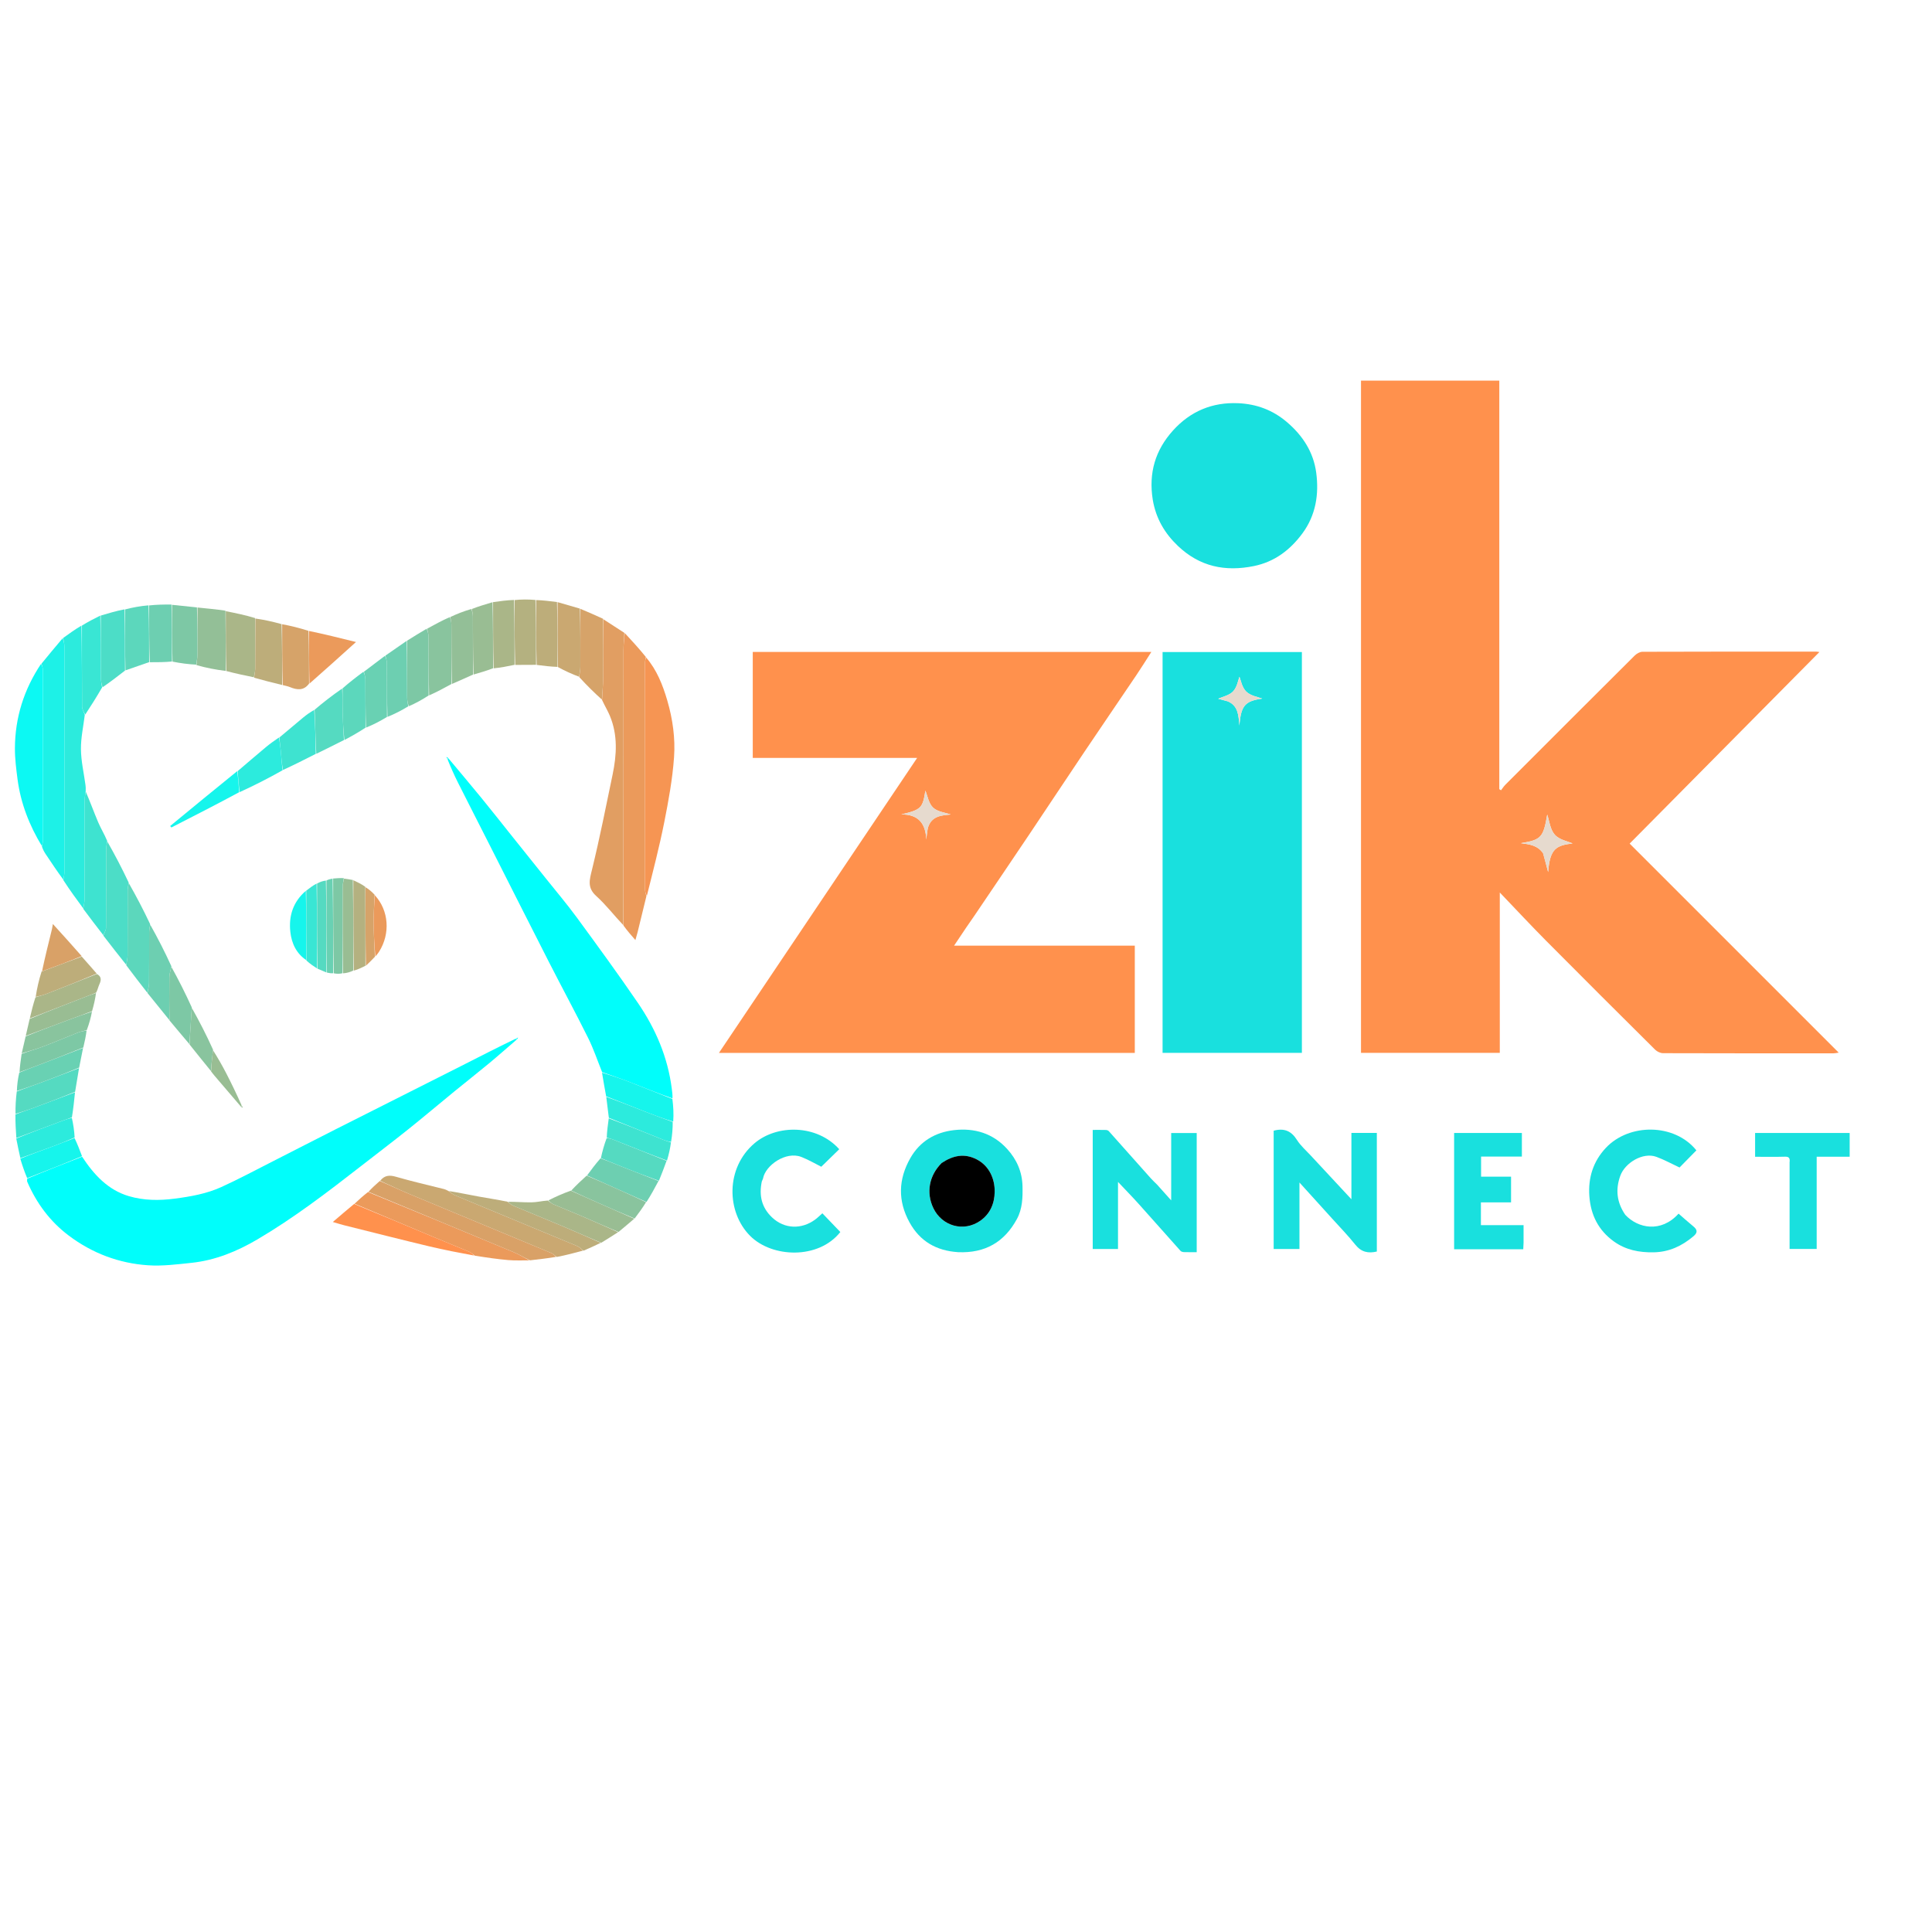 <svg version="1.1" id="Layer_1" xmlns="http://www.w3.org/2000/svg" xmlns:xlink="http://www.w3.org/1999/xlink" x="0px" y="0px"
	 width="100" height="100" viewBox="0 0 1438 1438" enable-background="new 0 0 1438 1438" xml:space="preserve">
<path fill="none" opacity="1" stroke="none" 
	d="
M937,1439 
	C624.667,1439 312.833,1439 1,1439 
	C1,959.667 1,480.334 1,1 
	C480.333,1 959.666,1 1439,1 
	C1439,480.333 1439,959.666 1439,1439 
	C1271.833,1439 1104.667,1439 937,1439 
M179.731,824.145 
	C180.096,824.242 180.461,824.339 180.827,824.435 
	C180.577,823.934 180.328,823.432 179.994,822.199 
	C176.168,814.474 172.439,806.698 168.486,799.039 
	C165.375,793.011 161.988,787.126 158.842,780.455 
	C153.597,770.288 148.352,760.12 142.999,749.219 
	C137.933,739.21 132.866,729.201 127.862,718.462 
	C122.611,708.292 117.36,698.123 111.998,687.22 
	C106.702,677.131 101.405,667.042 95.997,656.22 
	C90.703,646.131 85.408,636.043 79.999,625.221 
	C77.67,620.832 75.021,616.579 73.083,612.024 
	C69.854,604.436 67.081,596.655 64.008,588.114 
	C63.879,586.816 63.789,585.513 63.614,584.221 
	C62.418,575.375 60.345,566.542 60.243,557.685 
	C60.145,549.149 62.076,540.59 63.767,531.701 
	C67.861,525.171 71.955,518.641 76.672,511.847 
	C82.132,507.601 87.591,503.355 93.729,498.798 
	C99.485,496.81 105.241,494.822 111.922,492.981 
	C117.28,492.931 122.638,492.882 128.834,492.981 
	C134.542,493.692 140.251,494.404 146.395,495.804 
	C153.596,497.147 160.797,498.491 168.815,499.978 
	C175.528,501.355 182.241,502.733 189.362,504.779 
	C196.243,506.464 203.124,508.149 210.798,509.973 
	C212.474,510.446 214.215,510.762 215.815,511.419 
	C221.141,513.607 226.105,514.193 230.684,508.769 
	C241.811,498.736 252.938,488.702 264.971,477.851 
	C252.424,474.734 241.223,471.952 229.235,469.005 
	C222.826,467.392 216.417,465.779 209.202,464.02 
	C202.815,462.641 196.427,461.262 189.63,459.214 
	C182.434,457.77 175.237,456.326 167.602,454.198 
	C160.733,453.521 153.864,452.844 146.167,452.001 
	C140.11,451.389 134.053,450.778 127.248,449.778 
	C121.831,449.907 116.413,450.037 110.139,450.027 
	C104.427,451.073 98.714,452.119 92.188,453.026 
	C86.459,454.739 80.73,456.451 74.284,458.244 
	C69.855,460.552 65.425,462.859 60.299,465.225 
	C55.852,468.446 51.404,471.667 46.337,475.158 
	C41.188,481.423 36.039,487.688 30.253,494.233 
	C17.743,513.266 11.204,534.193 11.099,556.943 
	C11.064,564.597 12.051,572.293 13.039,579.909 
	C15.371,597.882 21.878,614.427 30.989,630.773 
	C31.976,632.406 32.907,634.077 33.961,635.665 
	C38.271,642.16 42.619,648.629 46.999,655.821 
	C51.985,662.587 56.971,669.352 61.997,676.824 
	C66.961,683.232 71.924,689.64 76.989,696.756 
	C82.644,703.875 88.3,710.993 94.001,718.817 
	C99.22,725.51 104.439,732.203 109.977,739.431 
	C115.306,745.995 120.635,752.558 126.228,759.739 
	C131.137,765.53 136.047,771.321 141.227,777.74 
	C146.469,784.196 151.712,790.652 157.222,797.726 
	C158.153,798.848 159.072,799.981 160.019,801.09 
	C166.463,808.634 172.913,816.173 179.731,824.145 
M278.786,665.274 
	C276.536,663.476 274.286,661.677 271.75,659.243 
	C268.83,657.884 265.91,656.526 262.283,654.802 
	C260.221,654.516 258.159,654.23 255.668,653.251 
	C253.098,653.463 250.528,653.674 247.188,653.987 
	C245.777,654.289 244.366,654.591 242.188,654.991 
	C240.12,655.717 238.053,656.443 235.298,657.237 
	C232.847,659.129 230.396,661.02 227.327,663.183 
	C218.116,671.266 214.829,681.713 216.087,693.511 
	C217.009,702.165 220.621,709.753 228.196,715.722 
	C230.792,717.425 233.389,719.128 236.636,721.139 
	C238.753,722.036 240.869,722.934 243.729,723.991 
	C245.154,724.272 246.578,724.553 248.868,724.98 
	C250.911,724.931 252.954,724.882 255.774,724.975 
	C258.179,724.261 260.585,723.547 263.718,722.962 
	C266.474,721.586 269.23,720.21 272.65,718.795 
	C274.781,716.567 276.912,714.34 279.682,711.816 
	C280.528,710.629 281.434,709.48 282.21,708.249 
	C290.61,694.943 289.476,677.622 278.786,665.274 
M16.025,784.831 
	C15.405,789.219 14.785,793.607 13.791,798.735 
	C13.25,803.161 12.709,807.587 12.027,812.862 
	C11.74,818.246 11.454,823.63 11.03,829.932 
	C11.408,835.621 11.786,841.31 12.026,847.827 
	C13.072,852.551 14.118,857.275 15.026,862.802 
	C16.644,867.549 18.262,872.295 19.995,877.802 
	C20.101,878.442 20.081,879.136 20.331,879.713 
	C27.23,895.596 37.206,909.12 51.104,919.598 
	C68.613,932.799 88.482,940.28 110.191,941.758 
	C120.926,942.488 131.875,941.053 142.655,939.919 
	C160.301,938.064 176.587,931.324 191.579,922.5 
	C218.562,906.619 243.461,887.588 268.153,868.356 
	C280.087,859.059 292.146,849.92 303.961,840.474 
	C315.438,831.297 326.648,821.787 338.026,812.485 
	C346.61,805.467 355.346,798.635 363.879,791.557 
	C370.931,785.708 377.785,779.621 385.169,773.252 
	C385.321,772.912 385.473,772.573 385.626,772.233 
	C385.059,772.462 384.492,772.691 383.188,773.001 
	C369.69,779.907 356.22,786.869 342.689,793.709 
	C312.083,809.179 281.433,824.562 250.827,840.033 
	C234.95,848.06 219.143,856.226 203.277,864.276 
	C190.457,870.781 177.776,877.602 164.7,883.548 
	C153.767,888.519 141.97,890.589 130.019,892.161 
	C118.434,893.685 107.019,893.576 95.95,890.312 
	C80.229,885.676 69.825,874.185 61.013,860.203 
	C59.288,855.801 57.563,851.399 55.973,846.174 
	C55.261,841.448 54.549,836.722 53.988,831.126 
	C54.603,825.088 55.218,819.049 55.986,812.182 
	C56.935,806.457 57.884,800.733 59.001,794.212 
	C59.945,789.473 60.89,784.734 62.197,779.291 
	C63.076,775.192 63.955,771.093 65.193,766.293 
	C66.407,761.862 67.62,757.432 68.979,752.197 
	C69.93,747.798 70.882,743.4 72.179,738.309 
	C72.793,736.331 73.207,734.26 74.066,732.395 
	C75.506,729.268 75.433,726.734 71.83,724.333 
	C68.164,720.216 64.498,716.1 60.773,711.321 
	C53.73,703.568 46.687,695.815 39.344,687.731 
	C39.01,689.609 38.874,690.739 38.603,691.836 
	C36.047,702.211 33.468,712.58 30.223,723.354 
	C28.871,729.569 27.519,735.784 25.81,742.705 
	C24.596,747.802 23.381,752.9 22.006,758.784 
	C21.059,762.857 20.113,766.93 19.005,771.798 
	C18.059,775.865 17.112,779.932 16.025,784.831 
M176.19,574.015 
	C159.678,587.613 143.166,601.211 126.655,614.809 
	C126.958,615.172 127.26,615.536 127.563,615.9 
	C144.388,607.306 161.212,598.711 178.764,590.013 
	C189.407,584.56 200.05,579.107 211.255,573.223 
	C219.185,569.186 227.115,565.149 235.78,561.01 
	C242.519,557.618 249.259,554.226 256.706,550.769 
	C261.817,547.885 266.928,545.002 272.774,542.007 
	C277.861,539.377 282.949,536.748 288.77,534.004 
	C293.86,531.374 298.949,528.744 304.771,526.005 
	C309.527,523.376 314.284,520.747 319.772,518.006 
	C325.196,515.042 330.619,512.078 336.778,509.004 
	C341.865,506.708 346.952,504.412 352.829,502.015 
	C357.549,500.621 362.269,499.227 367.817,497.973 
	C372.878,496.927 377.94,495.88 383.925,494.975 
	C388.949,494.928 393.973,494.881 399.893,494.975 
	C404.928,495.595 409.963,496.214 415.679,497.167 
	C420.771,499.483 425.864,501.798 431.232,504.736 
	C436.807,510.195 442.382,515.654 448.242,521.754 
	C450.173,525.473 452.388,529.075 453.985,532.933 
	C459.869,547.152 459.016,561.798 455.988,576.418 
	C451.086,600.081 446.365,623.796 440.639,647.263 
	C438.792,654.829 436.887,660.672 443.8,666.923 
	C451.176,673.593 457.291,681.658 464.227,689.733 
	C466.934,692.833 469.64,695.933 472.929,699.701 
	C473.702,696.973 474.176,695.473 474.55,693.949 
	C476.75,684.984 478.927,676.014 481.784,666.642 
	C486.055,648.371 490.801,630.195 494.453,611.801 
	C497.615,595.873 500.549,579.77 501.699,563.61 
	C502.705,549.486 500.698,535.186 496.686,521.449 
	C493.286,509.812 488.854,498.557 480.823,488.308 
	C475.549,482.594 470.275,476.88 464.374,470.868 
	C459.262,467.539 454.15,464.21 448.709,460.254 
	C443.14,457.892 437.57,455.529 431.319,452.828 
	C425.879,451.274 420.439,449.72 414.162,448.02 
	C409.107,447.402 404.052,446.784 398.074,446.024 
	C393.049,446.072 388.025,446.119 382.157,446.025 
	C377.101,446.739 372.045,447.453 366.231,448.3 
	C361.118,449.85 356.006,451.4 350.117,452.995 
	C345.043,454.98 339.97,456.964 334.166,459.011 
	C328.742,461.991 323.317,464.971 317.174,468.01 
	C312.433,470.972 307.693,473.934 302.312,477.186 
	C297.171,480.776 292.031,484.367 286.259,488.23 
	C281.137,492.137 276.015,496.044 270.188,500.009 
	C265.112,503.966 260.037,507.922 254.323,512.168 
	C247.515,517.427 240.706,522.687 233.275,528.223 
	C230.732,530.168 228.126,532.037 225.659,534.074 
	C219.702,538.993 213.809,543.992 207.186,549.014 
	C204.111,551.346 200.941,553.564 197.981,556.034 
	C190.898,561.945 183.915,567.974 176.19,574.015 
M453.013,832.84 
	C452.397,837.455 451.782,842.071 451.015,847.42 
	C449.638,852.266 448.262,857.112 446.265,862.267 
	C443.157,866.479 440.048,870.691 436.323,875.169 
	C432.53,878.745 428.737,882.322 424.22,885.997 
	C418.815,888.387 413.409,890.777 407.211,893.318 
	C403.371,893.879 399.537,894.849 395.689,894.905 
	C389.798,894.99 383.898,894.445 377.15,894.026 
	C370.149,892.881 363.13,891.836 356.152,890.562 
	C348.745,889.21 341.378,887.641 333.205,886.006 
	C332.295,885.677 331.406,885.268 330.472,885.031 
	C318.539,882.011 306.511,879.322 294.706,875.867 
	C289.739,874.414 286.098,874.838 282.336,879.165 
	C279.523,881.76 276.709,884.354 273.281,887.217 
	C270.15,890.13 267.018,893.044 263.268,896.23 
	C258.195,900.57 253.123,904.909 247.718,909.532 
	C251.016,910.49 253.599,911.334 256.23,911.991 
	C277.254,917.241 298.257,922.582 319.33,927.631 
	C330.484,930.303 341.765,932.449 353.852,934.981 
	C361.959,935.972 370.049,937.173 378.181,937.876 
	C383.437,938.331 388.757,938.057 394.966,938.018 
	C401.312,937.291 407.659,936.563 414.841,935.978 
	C421.225,934.263 427.61,932.548 434.741,930.963 
	C438.865,928.991 442.988,927.018 447.825,924.991 
	C451.9,922.362 455.975,919.734 460.682,916.823 
	C464.469,913.587 468.256,910.351 472.661,906.797 
	C475.456,902.902 478.25,899.008 481.684,894.812 
	C484.494,889.557 487.303,884.301 490.743,878.707 
	C492.534,873.819 494.325,868.931 496.788,863.644 
	C497.803,859.239 498.818,854.834 499.974,849.633 
	C500.352,844.772 500.731,839.911 501.835,834.585 
	C501.502,829.055 501.168,823.525 500.975,817.129 
	C500.652,814.877 500.295,812.63 500.012,810.374 
	C497.069,786.917 487.978,765.761 474.794,746.473 
	C460.153,725.055 444.847,704.083 429.51,683.152 
	C422.094,673.031 413.959,663.437 406.125,653.623 
	C397.777,643.166 389.397,632.733 381.037,622.285 
	C373.398,612.738 365.848,603.119 358.111,593.653 
	C350.045,583.785 341.804,574.061 333.252,563.832 
	C332.912,563.679 332.573,563.527 332.233,563.374 
	C332.462,563.941 332.691,564.508 333.003,565.829 
	C335.6,571.349 338.077,576.928 340.816,582.377 
	C348.49,597.647 356.284,612.856 364.009,628.101 
	C378.866,657.419 393.64,686.779 408.581,716.054 
	C418.218,734.936 428.32,753.584 437.755,772.565 
	C441.822,780.744 444.731,789.499 448.01,798.803 
	C449.062,804.533 450.114,810.263 451.315,816.818 
	C451.932,821.877 452.549,826.935 453.013,832.84 
M1013,426.5 
	C1013,545.567 1013,664.635 1013,783.669 
	C1047.656,783.669 1081.711,783.669 1116.307,783.669 
	C1116.307,744.05 1116.307,704.76 1116.307,664.295 
	C1128.297,676.815 1139.268,688.617 1150.612,700.049 
	C1177.606,727.252 1204.751,754.306 1231.947,781.307 
	C1233.386,782.737 1235.856,783.882 1237.85,783.889 
	C1280.173,784.035 1322.497,784.003 1364.822,783.981 
	C1365.859,783.981 1366.897,783.709 1368.554,783.477 
	C1316.311,731.237 1264.573,679.504 1212.963,627.898 
	C1260.23,580.174 1307.003,532.951 1354.191,485.306 
	C1352.863,485.129 1352.398,485.012 1351.933,485.012 
	C1308.776,485.002 1265.619,484.964 1222.462,485.124 
	C1220.511,485.131 1218.146,486.518 1216.681,487.974 
	C1184.547,519.935 1152.507,551.991 1120.478,584.058 
	C1119.242,585.295 1118.294,586.819 1117.213,588.209 
	C1116.789,587.937 1116.365,587.664 1115.941,587.391 
	C1115.941,486.045 1115.941,384.698 1115.941,283.304 
	C1081.399,283.304 1047.344,283.304 1013,283.304 
	C1013,330.905 1013,378.203 1013,426.5 
M719.513,689.973 
	C721.346,687.291 723.191,684.618 725.009,681.926 
	C738.659,661.72 752.35,641.542 765.938,621.295 
	C779.695,600.797 793.292,580.191 807.066,559.704 
	C819.948,540.542 833,521.493 845.913,502.351 
	C849.659,496.797 853.185,491.095 856.951,485.246 
	C757.616,485.246 659.011,485.246 560.284,485.246 
	C560.284,511.552 560.284,537.611 560.284,564.101 
	C600.952,564.101 641.34,564.101 682.644,564.101 
	C633.268,637.592 584.376,710.362 535.116,783.679 
	C639.253,783.679 741.999,783.679 844.641,783.679 
	C844.641,756.962 844.641,730.569 844.641,703.845 
	C799.723,703.845 755.163,703.845 710.136,703.845 
	C713.288,699.1 716.143,694.801 719.513,689.973 
M969,562.5 
	C969,536.751 969,511.002 969,485.33 
	C933.989,485.33 899.605,485.33 865.313,485.33 
	C865.313,585.021 865.313,684.383 865.313,783.67 
	C900.011,783.67 934.395,783.67 969,783.67 
	C969,710.06 969,636.78 969,562.5 
M858.001,372.355 
	C860.333,385.858 866.847,396.933 876.765,406.371 
	C892.965,421.787 911.971,425.67 933.304,421.318 
	C948.695,418.178 960.287,409.322 969.382,397.024 
	C979.375,383.511 981.836,367.831 979.656,351.721 
	C977.609,336.589 969.763,324.355 957.997,314.273 
	C947.33,305.133 935.125,300.693 921.535,300.107 
	C902.358,299.28 886.051,306.045 873.069,320.424 
	C859.874,335.04 854.836,352.035 858.001,372.355 
M713.61,932 
	C733.22,932.862 747.605,924.473 756.893,907.32 
	C761.009,899.718 761.256,891.398 761.061,882.953 
	C760.811,872.15 756.755,863.021 749.635,855.176 
	C738.978,843.434 725.2,839.416 710.011,841.17 
	C696.145,842.771 684.712,849.439 677.589,861.947 
	C668.59,877.749 668.143,893.846 677.006,909.901 
	C684.731,923.893 696.862,930.946 713.61,932 
M861.001,881.501 
	C859.473,879.966 857.869,878.5 856.43,876.887 
	C846.028,865.223 835.669,853.519 825.245,841.875 
	C824.78,841.355 823.817,841.064 823.076,841.044 
	C819.807,840.956 816.534,841.006 813.32,841.006 
	C813.32,870.982 813.32,900.37 813.32,929.648 
	C819.709,929.648 825.773,929.648 832.136,929.648 
	C832.136,913.057 832.136,896.816 832.136,879.707 
	C837.649,885.555 842.688,890.693 847.493,896.041 
	C857.939,907.665 868.25,919.411 878.685,931.046 
	C879.234,931.658 880.417,931.925 881.318,931.956 
	C884.427,932.065 887.543,931.998 890.718,931.998 
	C890.718,902.095 890.718,872.706 890.718,843.315 
	C884.369,843.315 878.307,843.315 871.723,843.315 
	C871.723,859.945 871.723,876.267 871.723,893.442 
	C867.871,889.13 864.688,885.567 861.001,881.501 
M948,856.504 
	C948,880.927 948,905.35 948,929.641 
	C954.721,929.641 960.787,929.641 967.194,929.641 
	C967.194,913.07 967.194,896.856 967.194,880.143 
	C975.652,889.48 983.708,898.348 991.735,907.243 
	C997.473,913.603 1003.471,919.761 1008.797,926.451 
	C1013.239,932.03 1018.479,933.024 1024.783,931.526 
	C1024.783,901.996 1024.783,872.722 1024.783,843.251 
	C1018.503,843.251 1012.442,843.251 1005.863,843.251 
	C1005.863,859.508 1005.863,875.519 1005.863,892.613 
	C995.301,881.257 985.509,870.76 975.756,860.228 
	C972.169,856.354 968.054,852.786 965.279,848.386 
	C961.058,841.692 955.705,839.496 948,841.589 
	C948,846.225 948,850.865 948,856.504 
M1209.421,903.92 
	C1203.342,894.905 1202.308,885.326 1206.007,875.119 
	C1209.493,865.501 1222.809,857.379 1232.829,861.032 
	C1238.608,863.138 1244.055,866.157 1250.097,868.974 
	C1253.64,865.367 1258.129,860.798 1262.629,856.217 
	C1246.244,835.91 1212.477,835.969 1195.212,854.402 
	C1185.823,864.427 1181.954,876.626 1182.976,890.398 
	C1184.015,904.381 1189.74,915.77 1201.214,924.014 
	C1210.052,930.365 1220.035,932.303 1230.815,932.106 
	C1242.359,931.894 1251.823,927.415 1260.432,920.171 
	C1263.855,917.29 1263.314,915.203 1260.232,912.685 
	C1256.534,909.663 1252.989,906.454 1249.373,903.323 
	C1236.355,917.786 1219.082,914.311 1209.421,903.92 
M567.042,878.933 
	C567.341,878.357 567.802,877.81 567.914,877.2 
	C569.728,867.241 584.997,856.74 596.296,861.074 
	C601.754,863.167 606.847,866.207 611.289,868.413 
	C615.45,864.353 620.05,859.865 624.654,855.373 
	C607.871,836.711 578.192,836.855 561.609,850.919 
	C539.876,869.351 540.709,902.168 558.293,919.835 
	C574.631,936.251 609.248,937.561 625.463,917 
	C620.964,912.31 616.513,907.669 612.091,903.059 
	C610.253,904.673 608.587,906.372 606.693,907.759 
	C596.605,915.146 583.881,914.901 574.6,906.084 
	C566.949,898.815 564.803,889.915 567.042,878.933 
M1134,924.397 
	C1134,920.313 1134,916.229 1134,911.866 
	C1123.002,911.866 1112.724,911.866 1102.247,911.866 
	C1102.247,906.175 1102.247,900.782 1102.247,894.916 
	C1109.885,894.916 1117.289,894.916 1124.689,894.916 
	C1124.689,888.377 1124.689,882.315 1124.689,875.789 
	C1116.982,875.789 1109.576,875.789 1102.375,875.789 
	C1102.375,870.578 1102.375,865.845 1102.375,860.839 
	C1112.693,860.839 1122.637,860.839 1132.739,860.839 
	C1132.739,854.814 1132.739,849.087 1132.739,843.289 
	C1115.753,843.289 1099.028,843.289 1082.312,843.289 
	C1082.312,872.3 1082.312,901.021 1082.312,929.837 
	C1099.563,929.837 1116.502,929.837 1133.766,929.837 
	C1133.849,928.253 1133.925,926.81 1134,924.397 
M1332,865.641 
	C1332,887.041 1332,908.441 1332,929.613 
	C1339.118,929.613 1345.515,929.613 1352.172,929.613 
	C1352.172,906.627 1352.172,884.027 1352.172,860.962 
	C1360.506,860.962 1368.573,860.962 1376.717,860.962 
	C1376.717,854.763 1376.717,849.038 1376.717,843.298 
	C1353.05,843.298 1329.667,843.298 1306.328,843.298 
	C1306.328,849.328 1306.328,855.056 1306.328,861 
	C1313.963,861 1321.277,861.148 1328.581,860.93 
	C1331.606,860.839 1332.385,862.034 1332,865.641 
z"/>
<path fill="#FF914D" opacity="1" stroke="none" 
	d="
M1013,426 
	C1013,378.203 1013,330.905 1013,283.304 
	C1047.344,283.304 1081.399,283.304 1115.941,283.304 
	C1115.941,384.698 1115.941,486.045 1115.941,587.391 
	C1116.365,587.664 1116.789,587.937 1117.213,588.209 
	C1118.294,586.819 1119.242,585.295 1120.478,584.058 
	C1152.507,551.991 1184.547,519.935 1216.681,487.974 
	C1218.146,486.518 1220.511,485.131 1222.462,485.124 
	C1265.619,484.964 1308.776,485.002 1351.933,485.012 
	C1352.398,485.012 1352.863,485.129 1354.191,485.306 
	C1307.003,532.951 1260.23,580.174 1212.963,627.898 
	C1264.573,679.504 1316.311,731.237 1368.554,783.477 
	C1366.897,783.709 1365.859,783.981 1364.822,783.981 
	C1322.497,784.003 1280.173,784.035 1237.85,783.889 
	C1235.856,783.882 1233.386,782.737 1231.947,781.307 
	C1204.751,754.306 1177.606,727.252 1150.612,700.049 
	C1139.268,688.617 1128.297,676.815 1116.307,664.295 
	C1116.307,704.76 1116.307,744.05 1116.307,783.669 
	C1081.711,783.669 1047.656,783.669 1013,783.669 
	C1013,664.635 1013,545.567 1013,426 
M1148.603,635.165 
	C1149.821,639.765 1151.039,644.365 1152.292,649.093 
	C1153.568,631.283 1158.652,629.272 1170.487,627.771 
	C1167.184,626.284 1160.725,625.156 1157.266,621.321 
	C1153.743,617.417 1153.172,610.848 1151.608,606.312 
	C1148.754,623.277 1147.146,625.12 1131.997,627.582 
	C1138.267,628.434 1144.3,629.043 1148.603,635.165 
z"/>
<path fill="#FF914D" opacity="1" stroke="none" 
	d="
M719.256,690.238 
	C716.143,694.801 713.288,699.1 710.136,703.845 
	C755.163,703.845 799.723,703.845 844.641,703.845 
	C844.641,730.569 844.641,756.962 844.641,783.679 
	C741.999,783.679 639.253,783.679 535.116,783.679 
	C584.376,710.362 633.268,637.592 682.644,564.101 
	C641.34,564.101 600.952,564.101 560.284,564.101 
	C560.284,537.611 560.284,511.552 560.284,485.246 
	C659.011,485.246 757.616,485.246 856.951,485.246 
	C853.185,491.095 849.659,496.797 845.913,502.351 
	C833,521.493 819.948,540.542 807.066,559.704 
	C793.292,580.191 779.695,600.797 765.938,621.295 
	C752.35,641.542 738.659,661.72 725.009,681.926 
	C723.191,684.618 721.346,687.291 719.256,690.238 
M690.562,616.497 
	C693.081,606.934 701.336,606.915 707.637,606.226 
	C703.68,604.821 697.844,604.292 694.506,601.128 
	C691.162,597.96 690.313,592.159 688.771,588.472 
	C686.766,601.517 685.636,602.7 670.841,606.181 
	C683.579,606.09 688.984,612.938 689.414,624.819 
	C689.702,622.299 689.991,619.78 690.562,616.497 
z"/>
<path fill="#19E0DE" opacity="1" stroke="none" 
	d="
M969,563 
	C969,636.78 969,710.06 969,783.67 
	C934.395,783.67 900.011,783.67 865.313,783.67 
	C865.313,684.383 865.313,585.021 865.313,485.33 
	C899.605,485.33 933.989,485.33 969,485.33 
	C969,511.002 969,536.751 969,563 
M914.002,522.066 
	C921.474,525.257 921.836,532.107 922.49,540.014 
	C923.673,524.956 926.779,521.822 939.442,519.976 
	C936.492,518.783 930.876,517.967 927.578,514.764 
	C924.363,511.642 923.518,506.079 922.522,503.704 
	C921.609,506.028 920.861,511.288 917.898,514.511 
	C915.053,517.605 909.912,518.589 906.701,520.074 
	C908.152,520.455 910.704,521.126 914.002,522.066 
z"/>
<path fill="#00FEFB" opacity="1" stroke="none" 
	d="
M384.726,773.639 
	C377.785,779.621 370.931,785.708 363.879,791.557 
	C355.346,798.635 346.61,805.467 338.026,812.485 
	C326.648,821.787 315.438,831.297 303.961,840.474 
	C292.146,849.92 280.087,859.059 268.153,868.356 
	C243.461,887.588 218.562,906.619 191.579,922.5 
	C176.587,931.324 160.301,938.064 142.655,939.919 
	C131.875,941.053 120.926,942.488 110.191,941.758 
	C88.482,940.28 68.613,932.799 51.104,919.598 
	C37.206,909.12 27.23,895.596 20.331,879.713 
	C20.081,879.136 20.101,878.442 20.275,877.272 
	C34.073,871.478 47.592,866.213 61.111,860.948 
	C69.825,874.185 80.229,885.676 95.95,890.312 
	C107.019,893.576 118.434,893.685 130.019,892.161 
	C141.97,890.589 153.767,888.519 164.7,883.548 
	C177.776,877.602 190.457,870.781 203.277,864.276 
	C219.143,856.226 234.95,848.06 250.827,840.033 
	C281.433,824.562 312.083,809.179 342.689,793.709 
	C356.22,786.869 369.69,779.907 383.753,773.144 
	C384.455,773.404 384.59,773.521 384.726,773.639 
z"/>
<path fill="#19E0DE" opacity="1" stroke="none" 
	d="
M858,371.911 
	C854.836,352.035 859.874,335.04 873.069,320.424 
	C886.051,306.045 902.358,299.28 921.535,300.107 
	C935.125,300.693 947.33,305.133 957.997,314.273 
	C969.763,324.355 977.609,336.589 979.656,351.721 
	C981.836,367.831 979.375,383.511 969.382,397.024 
	C960.287,409.322 948.695,418.178 933.304,421.318 
	C911.971,425.67 892.965,421.787 876.765,406.371 
	C866.847,396.933 860.333,385.858 858,371.911 
z"/>
<path fill="#00FEFB" opacity="1" stroke="none" 
	d="
M448.166,797.993 
	C444.731,789.499 441.822,780.744 437.755,772.565 
	C428.32,753.584 418.218,734.936 408.581,716.054 
	C393.64,686.779 378.866,657.419 364.009,628.101 
	C356.284,612.856 348.49,597.647 340.816,582.377 
	C338.077,576.928 335.6,571.349 333.145,565.255 
	C333.404,564.546 333.522,564.41 333.639,564.274 
	C341.804,574.061 350.045,583.785 358.111,593.653 
	C365.848,603.119 373.398,612.738 381.037,622.285 
	C389.397,632.733 397.777,643.166 406.125,653.623 
	C413.959,663.437 422.094,673.031 429.51,683.152 
	C444.847,704.083 460.153,725.055 474.794,746.473 
	C487.978,765.761 497.069,786.917 500.012,810.374 
	C500.295,812.63 500.652,814.877 500.534,817.547 
	C489.625,813.759 479.191,809.46 468.673,805.379 
	C461.902,802.752 455.006,800.444 448.166,797.993 
z"/>
<path fill="#19E0DE" opacity="1" stroke="none" 
	d="
M713.135,932 
	C696.862,930.946 684.731,923.893 677.006,909.901 
	C668.143,893.846 668.59,877.749 677.589,861.947 
	C684.712,849.439 696.145,842.771 710.011,841.17 
	C725.2,839.416 738.978,843.434 749.635,855.176 
	C756.755,863.021 760.811,872.15 761.061,882.953 
	C761.256,891.398 761.009,899.718 756.893,907.32 
	C747.605,924.473 733.22,932.862 713.135,932 
M700.568,865.956 
	C691.552,874.915 689.204,887.661 694.684,899.175 
	C701.011,912.47 717.11,917.351 729.621,908.628 
	C736.867,903.575 740.219,895.952 740.351,887.095 
	C740.492,877.587 736.413,867.86 727.074,862.991 
	C717.844,858.179 709.314,859.99 700.568,865.956 
z"/>
<path fill="#19E0DE" opacity="1" stroke="none" 
	d="
M861.253,881.752 
	C864.688,885.567 867.871,889.13 871.723,893.442 
	C871.723,876.267 871.723,859.945 871.723,843.315 
	C878.307,843.315 884.369,843.315 890.718,843.315 
	C890.718,872.706 890.718,902.095 890.718,931.998 
	C887.543,931.998 884.427,932.065 881.318,931.956 
	C880.417,931.925 879.234,931.658 878.685,931.046 
	C868.25,919.411 857.939,907.665 847.493,896.041 
	C842.688,890.693 837.649,885.555 832.136,879.707 
	C832.136,896.816 832.136,913.057 832.136,929.648 
	C825.773,929.648 819.709,929.648 813.32,929.648 
	C813.32,900.37 813.32,870.982 813.32,841.006 
	C816.534,841.006 819.807,840.956 823.076,841.044 
	C823.817,841.064 824.78,841.355 825.245,841.875 
	C835.669,853.519 846.028,865.223 856.43,876.887 
	C857.869,878.5 859.473,879.966 861.253,881.752 
z"/>
<path fill="#19E0DE" opacity="1" stroke="none" 
	d="
M948,856.004 
	C948,850.865 948,846.225 948,841.589 
	C955.705,839.496 961.058,841.692 965.279,848.386 
	C968.054,852.786 972.169,856.354 975.756,860.228 
	C985.509,870.76 995.301,881.257 1005.863,892.613 
	C1005.863,875.519 1005.863,859.508 1005.863,843.251 
	C1012.442,843.251 1018.503,843.251 1024.783,843.251 
	C1024.783,872.722 1024.783,901.996 1024.783,931.526 
	C1018.479,933.024 1013.239,932.03 1008.797,926.451 
	C1003.471,919.761 997.473,913.603 991.735,907.243 
	C983.708,898.348 975.652,889.48 967.194,880.143 
	C967.194,896.856 967.194,913.07 967.194,929.641 
	C960.787,929.641 954.721,929.641 948,929.641 
	C948,905.35 948,880.927 948,856.004 
z"/>
<path fill="#19E0DE" opacity="1" stroke="none" 
	d="
M1209.689,904.177 
	C1219.082,914.311 1236.355,917.786 1249.373,903.323 
	C1252.989,906.454 1256.534,909.663 1260.232,912.685 
	C1263.314,915.203 1263.855,917.29 1260.432,920.171 
	C1251.823,927.415 1242.359,931.894 1230.815,932.106 
	C1220.035,932.303 1210.052,930.365 1201.214,924.014 
	C1189.74,915.77 1184.015,904.381 1182.976,890.398 
	C1181.954,876.626 1185.823,864.427 1195.212,854.402 
	C1212.477,835.969 1246.244,835.91 1262.629,856.217 
	C1258.129,860.798 1253.64,865.367 1250.097,868.974 
	C1244.055,866.157 1238.608,863.138 1232.829,861.032 
	C1222.809,857.379 1209.493,865.501 1206.007,875.119 
	C1202.308,885.326 1203.342,894.905 1209.689,904.177 
z"/>
<path fill="#19E0DE" opacity="1" stroke="none" 
	d="
M567.024,879.357 
	C564.803,889.915 566.949,898.815 574.6,906.084 
	C583.881,914.901 596.605,915.146 606.693,907.759 
	C608.587,906.372 610.253,904.673 612.091,903.059 
	C616.513,907.669 620.964,912.31 625.463,917 
	C609.248,937.561 574.631,936.251 558.293,919.835 
	C540.709,902.168 539.876,869.351 561.609,850.919 
	C578.192,836.855 607.871,836.711 624.654,855.373 
	C620.05,859.865 615.45,864.353 611.289,868.413 
	C606.847,866.207 601.754,863.167 596.296,861.074 
	C584.997,856.74 569.728,867.241 567.914,877.2 
	C567.802,877.81 567.341,878.357 567.024,879.357 
z"/>
<path fill="#EB9A5B" opacity="1" stroke="none" 
	d="
M481.111,667.045 
	C478.927,676.014 476.75,684.984 474.55,693.949 
	C474.176,695.473 473.702,696.973 472.929,699.701 
	C469.64,695.933 466.934,692.833 464.103,688.948 
	C463.985,620.118 463.975,552.075 464.043,484.031 
	C464.047,479.742 464.668,475.455 465.001,471.166 
	C470.275,476.88 475.549,482.594 480.693,488.95 
	C480.375,491.058 480.024,492.525 480.024,493.992 
	C479.996,549.944 479.99,605.896 480.047,661.848 
	C480.049,663.581 480.741,665.313 481.111,667.045 
z"/>
<path fill="#19E0DE" opacity="1" stroke="none" 
	d="
M1134,924.882 
	C1133.925,926.81 1133.849,928.253 1133.766,929.837 
	C1116.502,929.837 1099.563,929.837 1082.312,929.837 
	C1082.312,901.021 1082.312,872.3 1082.312,843.289 
	C1099.028,843.289 1115.753,843.289 1132.739,843.289 
	C1132.739,849.087 1132.739,854.814 1132.739,860.839 
	C1122.637,860.839 1112.693,860.839 1102.375,860.839 
	C1102.375,865.845 1102.375,870.578 1102.375,875.789 
	C1109.576,875.789 1116.982,875.789 1124.689,875.789 
	C1124.689,882.315 1124.689,888.377 1124.689,894.916 
	C1117.289,894.916 1109.885,894.916 1102.247,894.916 
	C1102.247,900.782 1102.247,906.175 1102.247,911.866 
	C1112.724,911.866 1123.002,911.866 1134,911.866 
	C1134,916.229 1134,920.313 1134,924.882 
z"/>
<path fill="#E19E62" opacity="1" stroke="none" 
	d="
M464.688,471.017 
	C464.668,475.455 464.047,479.742 464.043,484.031 
	C463.975,552.075 463.985,620.118 463.967,688.638 
	C457.291,681.658 451.176,673.593 443.8,666.923 
	C436.887,660.672 438.792,654.829 440.639,647.263 
	C446.365,623.796 451.086,600.081 455.988,576.418 
	C459.016,561.798 459.869,547.152 453.985,532.933 
	C452.388,529.075 450.173,525.473 448.114,520.999 
	C448.324,515.116 448.904,509.99 448.954,504.859 
	C449.097,490.2 449.025,475.54 449.038,460.88 
	C454.15,464.21 459.262,467.539 464.688,471.017 
z"/>
<path fill="#2CEBDD" opacity="1" stroke="none" 
	d="
M61.957,676.117 
	C56.971,669.352 51.985,662.587 47.145,655.075 
	C47.527,652.533 47.969,650.737 47.97,648.941 
	C48.006,593.029 48.011,537.117 47.956,481.205 
	C47.953,479.099 47.304,476.993 46.956,474.887 
	C51.404,471.667 55.852,468.446 60.649,465.654 
	C60.999,486.015 60.938,505.947 61.093,525.878 
	C61.109,527.937 62.411,529.986 63.116,532.04 
	C62.076,540.59 60.145,549.149 60.243,557.685 
	C60.345,566.542 62.418,575.375 63.614,584.221 
	C63.789,585.513 63.879,586.816 63.788,588.854 
	C63.379,591.556 63.03,593.519 63.027,595.483 
	C62.989,620.09 63.029,644.698 62.957,669.306 
	C62.95,671.577 62.305,673.847 61.957,676.117 
z"/>
<path fill="#19E0DE" opacity="1" stroke="none" 
	d="
M1332,865.158 
	C1332.385,862.034 1331.606,860.839 1328.581,860.93 
	C1321.277,861.148 1313.963,861 1306.328,861 
	C1306.328,855.056 1306.328,849.328 1306.328,843.298 
	C1329.667,843.298 1353.05,843.298 1376.717,843.298 
	C1376.717,849.038 1376.717,854.763 1376.717,860.962 
	C1368.573,860.962 1360.506,860.962 1352.172,860.962 
	C1352.172,884.027 1352.172,906.627 1352.172,929.613 
	C1345.515,929.613 1339.118,929.613 1332,929.613 
	C1332,908.441 1332,887.041 1332,865.158 
z"/>
<path fill="#1DF1E7" opacity="1" stroke="none" 
	d="
M46.647,475.023 
	C47.304,476.993 47.953,479.099 47.956,481.205 
	C48.011,537.117 48.006,593.029 47.97,648.941 
	C47.969,650.737 47.527,652.533 47.122,654.719 
	C42.619,648.629 38.271,642.16 33.961,635.665 
	C32.907,634.077 31.976,632.406 31.214,630.091 
	C31.625,628.108 31.975,626.808 31.975,625.508 
	C32.004,583.222 32.011,540.937 31.953,498.651 
	C31.95,497.085 31.26,495.52 30.89,493.954 
	C36.039,487.688 41.188,481.423 46.647,475.023 
z"/>
<path fill="#F69553" opacity="1" stroke="none" 
	d="
M481.448,666.844 
	C480.741,665.313 480.049,663.581 480.047,661.848 
	C479.99,605.896 479.996,549.944 480.024,493.992 
	C480.024,492.525 480.375,491.058 480.834,489.271 
	C488.854,498.557 493.286,509.812 496.686,521.449 
	C500.698,535.186 502.705,549.486 501.699,563.61 
	C500.549,579.77 497.615,595.873 494.453,611.801 
	C490.801,630.195 486.055,648.371 481.448,666.844 
z"/>
<path fill="#0CF9F3" opacity="1" stroke="none" 
	d="
M30.571,494.093 
	C31.26,495.52 31.95,497.085 31.953,498.651 
	C32.011,540.937 32.004,583.222 31.975,625.508 
	C31.975,626.808 31.625,628.108 31.166,629.729 
	C21.878,614.427 15.371,597.882 13.039,579.909 
	C12.051,572.293 11.064,564.597 11.099,556.943 
	C11.204,534.193 17.743,513.266 30.571,494.093 
z"/>
<path fill="#CAA871" opacity="1" stroke="none" 
	d="
M282.954,878.888 
	C286.098,874.838 289.739,874.414 294.706,875.867 
	C306.511,879.322 318.539,882.011 330.472,885.031 
	C331.406,885.268 332.295,885.677 333.696,886.411 
	C335.688,887.792 337.08,889.03 338.705,889.706 
	C369.096,902.347 399.523,914.901 429.903,927.569 
	C431.451,928.215 432.638,929.725 433.994,930.833 
	C427.61,932.548 421.225,934.263 414.349,935.568 
	C412.714,934.318 411.682,933.208 410.41,932.678 
	C375.166,917.988 339.88,903.396 304.645,888.684 
	C297.327,885.629 290.18,882.164 282.954,878.888 
z"/>
<path fill="#EB9A5B" opacity="1" stroke="none" 
	d="
M394.047,938.109 
	C388.757,938.057 383.437,938.331 378.181,937.876 
	C370.049,937.173 361.959,935.972 353.326,934.583 
	C351.61,933.339 350.526,932.245 349.213,931.69 
	C340.509,928.014 331.737,924.499 323.023,920.845 
	C303.3,912.576 283.597,904.257 263.887,895.958 
	C267.018,893.044 270.15,890.13 273.918,887.238 
	C310.48,902.155 346.421,917.017 382.311,931.997 
	C386.367,933.69 390.142,936.055 394.047,938.109 
z"/>
<path fill="#D9A167" opacity="1" stroke="none" 
	d="
M394.507,938.064 
	C390.142,936.055 386.367,933.69 382.311,931.997 
	C346.421,917.017 310.48,902.155 274.225,887.104 
	C276.709,884.354 279.523,881.76 282.645,879.027 
	C290.18,882.164 297.327,885.629 304.645,888.684 
	C339.88,903.396 375.166,917.988 410.41,932.678 
	C411.682,933.208 412.714,934.318 413.931,935.496 
	C407.659,936.563 401.312,937.291 394.507,938.064 
z"/>
<path fill="#3EE3D0" opacity="1" stroke="none" 
	d="
M61.977,676.47 
	C62.305,673.847 62.95,671.577 62.957,669.306 
	C63.029,644.698 62.989,620.09 63.027,595.483 
	C63.03,593.519 63.379,591.556 63.842,589.274 
	C67.081,596.655 69.854,604.436 73.083,612.024 
	C75.021,616.579 77.67,620.832 79.783,625.907 
	C79.378,628.549 79.03,630.506 79.026,632.463 
	C78.985,651.851 79.057,671.24 78.909,690.628 
	C78.895,692.44 77.592,694.242 76.888,696.048 
	C71.924,689.64 66.961,683.232 61.977,676.47 
z"/>
<path fill="#4CDDC7" opacity="1" stroke="none" 
	d="
M76.938,696.402 
	C77.592,694.242 78.895,692.44 78.909,690.628 
	C79.057,671.24 78.985,651.851 79.026,632.463 
	C79.03,630.506 79.378,628.549 79.839,626.274 
	C85.408,636.043 90.703,646.131 95.78,656.906 
	C95.375,659.388 95.029,661.182 95.024,662.978 
	C94.982,679.088 95.04,695.198 94.953,711.308 
	C94.941,713.577 94.303,715.844 93.955,718.111 
	C88.3,710.993 82.644,703.875 76.938,696.402 
z"/>
<path fill="#FF914D" opacity="1" stroke="none" 
	d="
M263.577,896.094 
	C283.597,904.257 303.3,912.576 323.023,920.845 
	C331.737,924.499 340.509,928.014 349.213,931.69 
	C350.526,932.245 351.61,933.339 352.894,934.508 
	C341.765,932.449 330.484,930.303 319.33,927.631 
	C298.257,922.582 277.254,917.241 256.23,911.991 
	C253.599,911.334 251.016,910.49 247.718,909.532 
	C253.123,904.909 258.195,900.57 263.577,896.094 
z"/>
<path fill="#AAB688" opacity="1" stroke="none" 
	d="
M168.04,454.881 
	C175.237,456.326 182.434,457.77 189.824,460.024 
	C190.011,473.153 190.053,485.472 189.95,497.79 
	C189.932,499.899 189.301,502.004 188.953,504.11 
	C182.241,502.733 175.528,501.355 168.407,499.448 
	C168.013,484.239 168.026,469.56 168.04,454.881 
z"/>
<path fill="#5CD7BC" opacity="1" stroke="none" 
	d="
M93.978,718.464 
	C94.303,715.844 94.941,713.577 94.953,711.308 
	C95.04,695.198 94.982,679.088 95.024,662.978 
	C95.029,661.182 95.375,659.388 95.836,657.273 
	C101.405,667.042 106.702,677.131 111.781,687.906 
	C111.376,690.38 111.032,692.167 111.025,693.956 
	C110.978,706.527 111.069,719.099 110.939,731.669 
	C110.914,734.082 110.105,736.487 109.658,738.896 
	C104.439,732.203 99.22,725.51 93.978,718.464 
z"/>
<path fill="#D6A369" opacity="1" stroke="none" 
	d="
M448.873,460.567 
	C449.025,475.54 449.097,490.2 448.954,504.859 
	C448.904,509.99 448.324,515.116 447.971,520.679 
	C442.382,515.654 436.807,510.195 431.172,504.006 
	C431.407,500.992 431.948,498.711 431.96,496.426 
	C432.039,482.007 432,467.587 432.001,453.167 
	C437.57,455.529 443.14,457.892 448.873,460.567 
z"/>
<path fill="#BDAD7A" opacity="1" stroke="none" 
	d="
M434.368,930.898 
	C432.638,929.725 431.451,928.215 429.903,927.569 
	C399.523,914.901 369.096,902.347 338.705,889.706 
	C337.08,889.03 335.688,887.792 334.09,886.492 
	C341.378,887.641 348.745,889.21 356.152,890.562 
	C363.13,891.836 370.149,892.881 377.672,894.421 
	C379.382,895.66 380.464,896.758 381.776,897.308 
	C394.448,902.628 407.188,907.786 419.849,913.133 
	C428.984,916.991 438.027,921.067 447.111,925.045 
	C442.988,927.018 438.865,928.991 434.368,930.898 
z"/>
<path fill="#93BF97" opacity="1" stroke="none" 
	d="
M167.821,454.54 
	C168.026,469.56 168.013,484.239 167.999,499.376 
	C160.797,498.491 153.596,497.147 146.254,495.041 
	C146.408,491.997 146.942,489.717 146.959,487.435 
	C147.044,475.679 146.996,463.923 146.995,452.167 
	C153.864,452.844 160.733,453.521 167.821,454.54 
z"/>
<path fill="#BDAD7A" opacity="1" stroke="none" 
	d="
M189.158,504.445 
	C189.301,502.004 189.932,499.899 189.95,497.79 
	C190.053,485.472 190.011,473.153 190.029,460.358 
	C196.427,461.262 202.815,462.641 209.603,464.552 
	C210.005,480 210.005,494.917 210.006,509.833 
	C203.124,508.149 196.243,506.464 189.158,504.445 
z"/>
<path fill="#4CDDC7" opacity="1" stroke="none" 
	d="
M75.002,458.164 
	C80.73,456.451 86.459,454.739 92.595,453.553 
	C93.018,469.091 93.035,484.1 93.051,499.11 
	C87.591,503.355 82.132,507.601 76.283,511.561 
	C75.598,508.991 75.057,506.709 75.045,504.423 
	C74.968,489.004 75.003,473.584 75.002,458.164 
z"/>
<path fill="#D6A369" opacity="1" stroke="none" 
	d="
M210.402,509.903 
	C210.005,494.917 210.005,480 210.006,464.625 
	C216.417,465.779 222.826,467.392 229.625,469.545 
	C230.018,483 230.021,495.915 230.025,508.83 
	C226.105,514.193 221.141,513.607 215.815,511.419 
	C214.215,510.762 212.474,510.446 210.402,509.903 
z"/>
<path fill="#16F5EC" opacity="1" stroke="none" 
	d="
M448.088,798.398 
	C455.006,800.444 461.902,802.752 468.673,805.379 
	C479.191,809.46 489.625,813.759 500.465,817.98 
	C501.168,823.525 501.502,829.055 501.072,834.804 
	C494.581,832.87 488.831,830.77 483.127,828.551 
	C472.459,824.401 461.818,820.183 451.166,815.993 
	C450.114,810.263 449.062,804.533 448.088,798.398 
z"/>
<path fill="#89C49E" opacity="1" stroke="none" 
	d="
M317.892,467.951 
	C323.317,464.971 328.742,461.991 334.803,459.301 
	C335.626,461.378 335.967,463.166 335.974,464.954 
	C336.032,479.674 336.028,494.395 336.042,509.115 
	C330.619,512.078 325.196,515.042 319.396,517.586 
	C319.013,502.643 319.047,488.119 318.951,473.597 
	C318.939,471.713 318.262,469.833 317.892,467.951 
z"/>
<path fill="#39E6D4" opacity="1" stroke="none" 
	d="
M74.643,458.204 
	C75.003,473.584 74.968,489.004 75.045,504.423 
	C75.057,506.709 75.598,508.991 75.971,511.694 
	C71.955,518.641 67.861,525.171 63.442,531.87 
	C62.411,529.986 61.109,527.937 61.093,525.878 
	C60.938,505.947 60.999,486.015 60.997,465.625 
	C65.425,462.859 69.855,460.552 74.643,458.204 
z"/>
<path fill="#CAA871" opacity="1" stroke="none" 
	d="
M431.66,452.997 
	C432,467.587 432.039,482.007 431.96,496.426 
	C431.948,498.711 431.407,500.992 431.034,503.694 
	C425.864,501.798 420.771,499.483 415.339,496.543 
	C414.998,480.001 414.998,464.083 414.998,448.166 
	C420.439,449.72 425.879,451.274 431.66,452.997 
z"/>
<path fill="#AAB688" opacity="1" stroke="none" 
	d="
M447.468,925.018 
	C438.027,921.067 428.984,916.991 419.849,913.133 
	C407.188,907.786 394.448,902.628 381.776,897.308 
	C380.464,896.758 379.382,895.66 378.098,894.491 
	C383.898,894.445 389.798,894.99 395.689,894.905 
	C399.537,894.849 403.371,893.879 407.703,893.567 
	C409.383,894.66 410.468,895.748 411.778,896.308 
	C418.936,899.367 426.186,902.209 433.334,905.29 
	C442.275,909.145 451.148,913.16 460.05,917.105 
	C455.975,919.734 451.9,922.362 447.468,925.018 
z"/>
<path fill="#7DC8A5" opacity="1" stroke="none" 
	d="
M146.581,452.084 
	C146.996,463.923 147.044,475.679 146.959,487.435 
	C146.942,489.717 146.408,491.997 146.036,494.697 
	C140.251,494.404 134.542,493.692 128.416,492.449 
	C127.997,478 127.996,464.084 127.995,450.167 
	C134.053,450.778 140.11,451.389 146.581,452.084 
z"/>
<path fill="#7DC8A5" opacity="1" stroke="none" 
	d="
M317.533,467.981 
	C318.262,469.833 318.939,471.713 318.951,473.597 
	C319.047,488.119 319.013,502.643 319.03,517.642 
	C314.284,520.747 309.527,523.376 304.237,525.669 
	C303.466,523.221 303.036,521.11 303.025,518.996 
	C302.951,504.963 302.966,490.93 302.952,476.896 
	C307.693,473.934 312.433,470.972 317.533,467.981 
z"/>
<path fill="#93BF97" opacity="1" stroke="none" 
	d="
M336.41,509.059 
	C336.028,494.395 336.032,479.674 335.974,464.954 
	C335.967,463.166 335.626,461.378 335.168,459.269 
	C339.97,456.964 345.043,454.98 350.777,453.294 
	C351.624,455.38 351.966,457.167 351.973,458.955 
	C352.031,473.342 352.026,487.729 352.04,502.117 
	C346.952,504.412 341.865,506.708 336.41,509.059 
z"/>
<path fill="#6DCFB1" opacity="1" stroke="none" 
	d="
M436.94,874.903 
	C440.048,870.691 443.157,866.479 446.945,862.175 
	C452.535,864.111 457.424,866.193 462.361,868.153 
	C471.597,871.821 480.861,875.419 490.113,879.046 
	C487.303,884.301 484.494,889.557 481.182,894.657 
	C473.617,891.336 466.553,888.17 459.489,885.005 
	C451.973,881.637 444.456,878.27 436.94,874.903 
z"/>
<path fill="#5CD7BC" opacity="1" stroke="none" 
	d="
M93.39,498.954 
	C93.035,484.1 93.018,469.091 93.002,453.623 
	C98.714,452.119 104.427,451.073 110.569,450.555 
	C110.997,465 110.997,478.917 110.996,492.833 
	C105.241,494.822 99.485,496.81 93.39,498.954 
z"/>
<path fill="#3EE3D0" opacity="1" stroke="none" 
	d="
M207.891,548.958 
	C213.809,543.992 219.702,538.993 225.659,534.074 
	C228.126,532.037 230.732,530.168 233.857,528.406 
	C234.641,539.431 234.843,550.272 235.044,561.112 
	C227.115,565.149 219.185,569.186 210.647,573.078 
	C209.691,568.274 209.386,563.612 208.979,558.958 
	C208.686,555.619 208.258,552.291 207.891,548.958 
z"/>
<path fill="#3EE3D0" opacity="1" stroke="none" 
	d="
M12.164,846.999 
	C11.786,841.31 11.408,835.621 11.488,829.467 
	C16.023,827.641 20.139,826.388 24.169,824.899 
	C34.744,820.991 45.281,816.98 55.833,813.01 
	C55.218,819.049 54.603,825.088 53.537,831.579 
	C51.047,832.69 48.98,833.276 46.973,834.02 
	C35.362,838.326 23.765,842.669 12.164,846.999 
z"/>
<path fill="#AAB688" opacity="1" stroke="none" 
	d="
M383.001,494.833 
	C377.94,495.88 372.878,496.927 367.405,497.445 
	C366.992,480.667 366.991,464.417 366.99,448.167 
	C372.045,447.453 377.101,446.739 382.578,446.554 
	C383,463 383.001,478.916 383.001,494.833 
z"/>
<path fill="#B4B180" opacity="1" stroke="none" 
	d="
M383.463,494.904 
	C383.001,478.916 383,463 383,446.625 
	C388.025,446.119 393.049,446.072 398.536,446.553 
	C398.998,462.999 398.998,478.916 398.998,494.833 
	C393.973,494.881 388.949,494.928 383.463,494.904 
z"/>
<path fill="#BDAD7A" opacity="1" stroke="none" 
	d="
M399.445,494.904 
	C398.998,478.916 398.998,462.999 398.998,446.624 
	C404.052,446.784 409.107,447.402 414.58,448.093 
	C414.998,464.083 414.998,480.001 414.998,496.376 
	C409.963,496.214 404.928,495.595 399.445,494.904 
z"/>
<path fill="#55DAC1" opacity="1" stroke="none" 
	d="
M490.428,878.877 
	C480.861,875.419 471.597,871.821 462.361,868.153 
	C457.424,866.193 452.535,864.111 447.255,862.021 
	C448.262,857.112 449.638,852.266 451.525,847.128 
	C453.459,847.272 454.922,847.612 456.302,848.16 
	C469.582,853.434 482.847,858.743 496.116,864.043 
	C494.325,868.931 492.534,873.819 490.428,878.877 
z"/>
<path fill="#55DAC1" opacity="1" stroke="none" 
	d="
M55.909,812.596 
	C45.281,816.98 34.744,820.991 24.169,824.899 
	C20.139,826.388 16.023,827.641 11.557,829.008 
	C11.454,823.63 11.74,818.246 12.483,812.431 
	C18.684,809.975 24.459,808.031 30.165,805.904 
	C39.744,802.333 49.279,798.647 58.833,795.009 
	C57.884,800.733 56.935,806.457 55.909,812.596 
z"/>
<path fill="#99BD93" opacity="1" stroke="none" 
	d="
M460.366,916.964 
	C451.148,913.16 442.275,909.145 433.334,905.29 
	C426.186,902.209 418.936,899.367 411.778,896.308 
	C410.468,895.748 409.383,894.66 408.099,893.491 
	C413.409,890.777 418.815,888.387 424.807,886.216 
	C431.888,889.331 438.375,892.239 444.875,895.118 
	C453.926,899.128 462.987,903.117 472.044,907.115 
	C468.256,910.351 464.469,913.587 460.366,916.964 
z"/>
<path fill="#89C49E" opacity="1" stroke="none" 
	d="
M472.352,906.956 
	C462.987,903.117 453.926,899.128 444.875,895.118 
	C438.375,892.239 431.888,889.331 425.169,886.167 
	C428.737,882.322 432.53,878.745 436.632,875.036 
	C444.456,878.27 451.973,881.637 459.489,885.005 
	C466.553,888.17 473.617,891.336 480.863,894.807 
	C478.25,899.008 475.456,902.902 472.352,906.956 
z"/>
<path fill="#6DCFB1" opacity="1" stroke="none" 
	d="
M109.818,739.163 
	C110.105,736.487 110.914,734.082 110.939,731.669 
	C111.069,719.099 110.978,706.527 111.025,693.956 
	C111.032,692.167 111.376,690.38 111.836,688.273 
	C117.36,698.123 122.611,708.292 127.584,719.262 
	C126.872,722.479 126.097,724.89 126.063,727.312 
	C125.913,737.914 125.977,748.518 125.964,759.122 
	C120.635,752.558 115.306,745.995 109.818,739.163 
z"/>
<path fill="#2CEBDD" opacity="1" stroke="none" 
	d="
M451.24,816.406 
	C461.818,820.183 472.459,824.401 483.127,828.551 
	C488.831,830.77 494.581,832.87 500.71,835.037 
	C500.731,839.911 500.352,844.772 499.476,849.933 
	C497.262,849.626 495.52,849.082 493.832,848.403 
	C480.271,842.947 466.72,837.466 453.167,831.993 
	C452.549,826.935 451.932,821.877 451.24,816.406 
z"/>
<path fill="#55DAC1" opacity="1" stroke="none" 
	d="
M235.412,561.061 
	C234.843,550.272 234.641,539.431 234.169,528.269 
	C240.706,522.687 247.515,517.427 254.652,512.5 
	C254.988,518.939 254.868,525.049 255.036,531.152 
	C255.216,537.716 255.666,544.274 255.998,550.834 
	C249.259,554.226 242.519,557.618 235.412,561.061 
z"/>
<path fill="#99BD93" opacity="1" stroke="none" 
	d="
M366.61,448.233 
	C366.991,464.417 366.992,480.667 366.991,497.375 
	C362.269,499.227 357.549,500.621 352.435,502.066 
	C352.026,487.729 352.031,473.342 351.973,458.955 
	C351.966,457.167 351.624,455.38 351.166,453.271 
	C356.006,451.4 361.118,449.85 366.61,448.233 
z"/>
<path fill="#6DCFB1" opacity="1" stroke="none" 
	d="
M111.459,492.907 
	C110.997,478.917 110.997,465 110.997,450.625 
	C116.413,450.037 121.831,449.907 127.622,449.972 
	C127.996,464.084 127.997,478 127.997,492.375 
	C122.638,492.882 117.28,492.931 111.459,492.907 
z"/>
<path fill="#6DCFB1" opacity="1" stroke="none" 
	d="
M302.632,477.041 
	C302.966,490.93 302.951,504.963 303.025,518.996 
	C303.036,521.11 303.466,523.221 303.871,525.723 
	C298.949,528.744 293.86,531.374 288.394,533.584 
	C288.011,519.975 288.049,506.785 287.95,493.596 
	C287.935,491.714 287.26,489.837 286.89,487.957 
	C292.031,484.367 297.171,480.776 302.632,477.041 
z"/>
<path fill="#69D1B3" opacity="1" stroke="none" 
	d="
M286.574,488.093 
	C287.26,489.837 287.935,491.714 287.95,493.596 
	C288.049,506.785 288.011,519.975 288.027,533.641 
	C282.949,536.748 277.861,539.377 272.397,541.586 
	C272.013,529.306 272.054,517.445 271.95,505.586 
	C271.934,503.705 271.261,501.83 270.892,499.951 
	C276.015,496.044 281.137,492.137 286.574,488.093 
z"/>
<path fill="#5CD7BC" opacity="1" stroke="none" 
	d="
M270.54,499.98 
	C271.261,501.83 271.934,503.705 271.95,505.586 
	C272.054,517.445 272.013,529.306 272.03,541.642 
	C266.928,545.002 261.817,547.885 256.352,550.802 
	C255.666,544.274 255.216,537.716 255.036,531.152 
	C254.868,525.049 254.988,518.939 254.972,512.356 
	C260.037,507.922 265.112,503.966 270.54,499.98 
z"/>
<path fill="#EB9A5B" opacity="1" stroke="none" 
	d="
M230.355,508.8 
	C230.021,495.915 230.018,483 230.019,469.628 
	C241.223,471.952 252.424,474.734 264.971,477.851 
	C252.938,488.702 241.811,498.736 230.355,508.8 
z"/>
<path fill="#2CEBDD" opacity="1" stroke="none" 
	d="
M207.538,548.986 
	C208.258,552.291 208.686,555.619 208.979,558.958 
	C209.386,563.612 209.691,568.274 210.367,573.293 
	C200.05,579.107 189.407,584.56 178.39,589.591 
	C177.641,584.098 177.266,579.027 176.891,573.956 
	C183.915,567.974 190.898,561.945 197.981,556.034 
	C200.941,553.564 204.111,551.346 207.538,548.986 
z"/>
<path fill="#3EE3D0" opacity="1" stroke="none" 
	d="
M453.09,832.417 
	C466.72,837.466 480.271,842.947 493.832,848.403 
	C495.52,849.082 497.262,849.626 499.406,850.331 
	C498.818,854.834 497.803,859.239 496.452,863.843 
	C482.847,858.743 469.582,853.434 456.302,848.16 
	C454.922,847.612 453.459,847.272 451.601,846.76 
	C451.782,842.071 452.397,837.455 453.09,832.417 
z"/>
<path fill="#AAB688" opacity="1" stroke="none" 
	d="
M72.109,724.953 
	C75.433,726.734 75.506,729.268 74.066,732.395 
	C73.207,734.26 72.793,736.331 71.65,738.721 
	C69.266,739.824 67.403,740.494 65.557,741.208 
	C51.092,746.8 36.63,752.4 22.167,757.997 
	C23.381,752.9 24.596,747.802 26.378,742.348 
	C29.327,741.314 31.78,740.819 34.078,739.926 
	C46.776,734.988 59.436,729.954 72.109,724.953 
z"/>
<path fill="#BDAD7A" opacity="1" stroke="none" 
	d="
M71.97,724.643 
	C59.436,729.954 46.776,734.988 34.078,739.926 
	C31.78,740.819 29.327,741.314 26.556,741.996 
	C27.519,735.784 28.871,729.569 30.95,723.148 
	C41.396,719.29 51.114,715.636 60.832,711.983 
	C64.498,716.1 68.164,720.216 71.97,724.643 
z"/>
<path fill="#2CEBDD" opacity="1" stroke="none" 
	d="
M12.095,847.413 
	C23.765,842.669 35.362,838.326 46.973,834.02 
	C48.98,833.276 51.047,832.69 53.462,832.014 
	C54.549,836.722 55.261,841.448 55.549,846.651 
	C50.027,849.107 44.954,851.155 39.825,853.053 
	C31.624,856.087 23.386,859.022 15.163,861.999 
	C14.118,857.275 13.072,852.551 12.095,847.413 
z"/>
<path fill="#16F5EC" opacity="1" stroke="none" 
	d="
M15.095,862.401 
	C23.386,859.022 31.624,856.087 39.825,853.053 
	C44.954,851.155 50.027,849.107 55.481,847.062 
	C57.563,851.399 59.288,855.801 61.062,860.576 
	C47.592,866.213 34.073,871.478 20.217,876.892 
	C18.262,872.295 16.644,867.549 15.095,862.401 
z"/>
<path fill="#69D1B3" opacity="1" stroke="none" 
	d="
M58.917,794.61 
	C49.279,798.647 39.744,802.333 30.165,805.904 
	C24.459,808.031 18.684,809.975 12.554,812.007 
	C12.709,807.587 13.25,803.161 14.348,798.348 
	C19.247,796.316 23.595,794.686 27.93,793.023 
	C39.234,788.688 50.533,784.339 61.835,779.995 
	C60.89,784.734 59.945,789.473 58.917,794.61 
z"/>
<path fill="#99BD93" opacity="1" stroke="none" 
	d="
M22.086,758.391 
	C36.63,752.4 51.092,746.8 65.557,741.208 
	C67.403,740.494 69.266,739.824 71.477,739.067 
	C70.882,743.4 69.93,747.798 68.521,752.602 
	C63.397,754.662 58.711,756.262 54.068,757.981 
	C42.424,762.293 30.799,766.659 19.167,771.004 
	C20.113,766.93 21.059,762.857 22.086,758.391 
z"/>
<path fill="#89C49E" opacity="1" stroke="none" 
	d="
M19.086,771.401 
	C30.799,766.659 42.424,762.293 54.068,757.981 
	C58.711,756.262 63.397,754.662 68.448,753.004 
	C67.62,757.432 66.407,761.862 64.625,766.648 
	C62.14,767.472 60.141,767.73 58.321,768.445 
	C49.4,771.952 40.578,775.718 31.615,779.112 
	C26.572,781.022 21.322,782.387 16.166,783.998 
	C17.112,779.932 18.059,775.865 19.086,771.401 
z"/>
<path fill="#7DC8A5" opacity="1" stroke="none" 
	d="
M16.095,784.414 
	C21.322,782.387 26.572,781.022 31.615,779.112 
	C40.578,775.718 49.4,771.952 58.321,768.445 
	C60.141,767.73 62.14,767.472 64.446,766.999 
	C63.955,771.093 63.076,775.192 62.016,779.643 
	C50.533,784.339 39.234,788.688 27.93,793.023 
	C23.595,794.686 19.247,796.316 14.535,797.978 
	C14.785,793.607 15.405,789.219 16.095,784.414 
z"/>
<path fill="#7DC8A5" opacity="1" stroke="none" 
	d="
M126.096,759.43 
	C125.977,748.518 125.913,737.914 126.063,727.312 
	C126.097,724.89 126.872,722.479 127.553,719.627 
	C132.866,729.201 137.933,739.21 142.78,749.906 
	C142.374,754.363 142.223,758.137 141.991,761.905 
	C141.678,766.976 141.304,772.043 140.956,777.111 
	C136.047,771.321 131.137,765.53 126.096,759.43 
z"/>
<path fill="#B4B180" opacity="1" stroke="none" 
	d="
M271.986,718.835 
	C269.23,720.21 266.474,721.586 263.356,722.44 
	C262.992,699.667 262.991,677.417 262.99,655.167 
	C265.91,656.526 268.83,657.884 271.881,660.037 
	C272.003,680.166 271.994,699.5 271.986,718.835 
z"/>
<path fill="#99BD93" opacity="1" stroke="none" 
	d="
M262.637,654.984 
	C262.991,677.417 262.992,699.667 262.992,722.375 
	C260.585,723.547 258.179,724.261 255.386,724.446 
	C254.999,702.49 254.972,681.062 255.048,659.635 
	C255.054,657.737 255.732,655.841 256.098,653.944 
	C258.159,654.23 260.221,654.516 262.637,654.984 
z"/>
<path fill="#7DC8A5" opacity="1" stroke="none" 
	d="
M255.883,653.598 
	C255.732,655.841 255.054,657.737 255.048,659.635 
	C254.972,681.062 254.999,702.49 254.998,724.375 
	C252.954,724.882 250.911,724.931 248.435,724.449 
	C247.988,700.574 247.973,677.229 247.958,653.885 
	C250.528,653.674 253.098,653.463 255.883,653.598 
z"/>
<path fill="#D9A167" opacity="1" stroke="none" 
	d="
M60.802,711.652 
	C51.114,715.636 41.396,719.29 31.287,722.947 
	C33.468,712.58 36.047,702.211 38.603,691.836 
	C38.874,690.739 39.01,689.609 39.344,687.731 
	C46.687,695.815 53.73,703.568 60.802,711.652 
z"/>
<path fill="#16F5EC" opacity="1" stroke="none" 
	d="
M176.54,573.985 
	C177.266,579.027 177.641,584.098 178.027,589.643 
	C161.212,598.711 144.388,607.306 127.563,615.9 
	C127.26,615.536 126.958,615.172 126.655,614.809 
	C143.166,601.211 159.678,587.613 176.54,573.985 
z"/>
<path fill="#39E6D4" opacity="1" stroke="none" 
	d="
M235.985,720.832 
	C233.389,719.128 230.792,717.425 228.082,714.933 
	C227.96,697.067 227.953,679.989 227.945,662.912 
	C230.396,661.02 232.847,659.129 235.645,657.661 
	C235.99,679 235.987,699.916 235.985,720.832 
z"/>
<path fill="#55DAC1" opacity="1" stroke="none" 
	d="
M236.311,720.985 
	C235.987,699.916 235.99,679 235.988,657.626 
	C238.053,656.443 240.12,655.717 242.582,655.417 
	C242.979,678.506 242.983,701.169 242.986,723.832 
	C240.869,722.934 238.753,722.036 236.311,720.985 
z"/>
<path fill="#16F5EC" opacity="1" stroke="none" 
	d="
M227.636,663.047 
	C227.953,679.989 227.96,697.067 227.957,714.618 
	C220.621,709.753 217.009,702.165 216.087,693.511 
	C214.829,681.713 218.116,671.266 227.636,663.047 
z"/>
<path fill="#89C49E" opacity="1" stroke="none" 
	d="
M141.091,777.426 
	C141.304,772.043 141.678,766.976 141.991,761.905 
	C142.223,758.137 142.374,754.363 142.834,750.272 
	C148.352,760.12 153.597,770.288 158.582,781.317 
	C157.866,787.155 157.41,792.131 156.954,797.108 
	C151.712,790.652 146.469,784.196 141.091,777.426 
z"/>
<path fill="#69D1B3" opacity="1" stroke="none" 
	d="
M243.357,723.911 
	C242.983,701.169 242.979,678.506 242.966,655.368 
	C244.366,654.591 245.777,654.289 247.573,653.936 
	C247.973,677.229 247.988,700.574 248.003,724.377 
	C246.578,724.553 245.154,724.272 243.357,723.911 
z"/>
<path fill="#D6A369" opacity="1" stroke="none" 
	d="
M272.318,718.815 
	C271.994,699.5 272.003,680.166 272.024,660.355 
	C274.286,661.677 276.536,663.476 278.837,665.999 
	C278.594,673.3 278.023,679.877 278.073,686.45 
	C278.139,695.006 278.697,703.559 279.043,712.113 
	C276.912,714.34 274.781,716.567 272.318,718.815 
z"/>
<path fill="#EB9A5B" opacity="1" stroke="none" 
	d="
M279.362,711.964 
	C278.697,703.559 278.139,695.006 278.073,686.45 
	C278.023,679.877 278.594,673.3 278.966,666.306 
	C289.476,677.622 290.61,694.943 282.21,708.249 
	C281.434,709.48 280.528,710.629 279.362,711.964 
z"/>
<path fill="#99BD93" opacity="1" stroke="none" 
	d="
M157.088,797.417 
	C157.41,792.131 157.866,787.155 158.523,781.678 
	C161.988,787.126 165.375,793.011 168.486,799.039 
	C172.439,806.698 176.168,814.474 179.85,822.755 
	C179.591,823.445 179.476,823.579 179.361,823.714 
	C172.913,816.173 166.463,808.634 160.019,801.09 
	C159.072,799.981 158.153,798.848 157.088,797.417 
z"/>
<path fill="#00FEFB" opacity="1" stroke="none" 
	d="
M333.103,564.878 
	C332.691,564.508 332.462,563.941 332.233,563.374 
	C332.573,563.527 332.912,563.679 333.445,564.053 
	C333.522,564.41 333.404,564.546 333.103,564.878 
z"/>
<path fill="#99BD93" opacity="1" stroke="none" 
	d="
M179.893,823.121 
	C180.328,823.432 180.577,823.934 180.827,824.435 
	C180.461,824.339 180.096,824.242 179.546,823.93 
	C179.476,823.579 179.591,823.445 179.893,823.121 
z"/>
<path fill="#00FEFB" opacity="1" stroke="none" 
	d="
M384.122,773.103 
	C384.492,772.691 385.059,772.462 385.626,772.233 
	C385.473,772.573 385.321,772.912 384.947,773.445 
	C384.59,773.521 384.455,773.404 384.122,773.103 
z"/>
<path fill="#E6DACE" opacity="1" stroke="none" 
	d="
M1148.384,634.851 
	C1144.3,629.043 1138.267,628.434 1131.997,627.582 
	C1147.146,625.12 1148.754,623.277 1151.608,606.312 
	C1153.172,610.848 1153.743,617.417 1157.266,621.321 
	C1160.725,625.156 1167.184,626.284 1170.487,627.771 
	C1158.652,629.272 1153.568,631.283 1152.292,649.093 
	C1151.039,644.365 1149.821,639.765 1148.384,634.851 
z"/>
<path fill="#E6DACE" opacity="1" stroke="none" 
	d="
M690.421,616.878 
	C689.991,619.78 689.702,622.299 689.414,624.819 
	C688.984,612.938 683.579,606.09 670.841,606.181 
	C685.636,602.7 686.766,601.517 688.771,588.472 
	C690.313,592.159 691.162,597.96 694.506,601.128 
	C697.844,604.292 703.68,604.821 707.637,606.226 
	C701.336,606.915 693.081,606.934 690.421,616.878 
z"/>
<path fill="#E6DACE" opacity="1" stroke="none" 
	d="
M913.629,521.931 
	C910.704,521.126 908.152,520.455 906.701,520.074 
	C909.912,518.589 915.053,517.605 917.898,514.511 
	C920.861,511.288 921.609,506.028 922.522,503.704 
	C923.518,506.079 924.363,511.642 927.578,514.764 
	C930.876,517.967 936.492,518.783 939.442,519.976 
	C926.779,521.822 923.673,524.956 922.49,540.014 
	C921.836,532.107 921.474,525.257 913.629,521.931 
z"/>
<path fill="#000000" opacity="1" stroke="none" 
	d="
M700.825,865.687 
	C709.314,859.99 717.844,858.179 727.074,862.991 
	C736.413,867.86 740.492,877.587 740.351,887.095 
	C740.219,895.952 736.867,903.575 729.621,908.628 
	C717.11,917.351 701.011,912.47 694.684,899.175 
	C689.204,887.661 691.552,874.915 700.825,865.687 
z"/>
</svg>